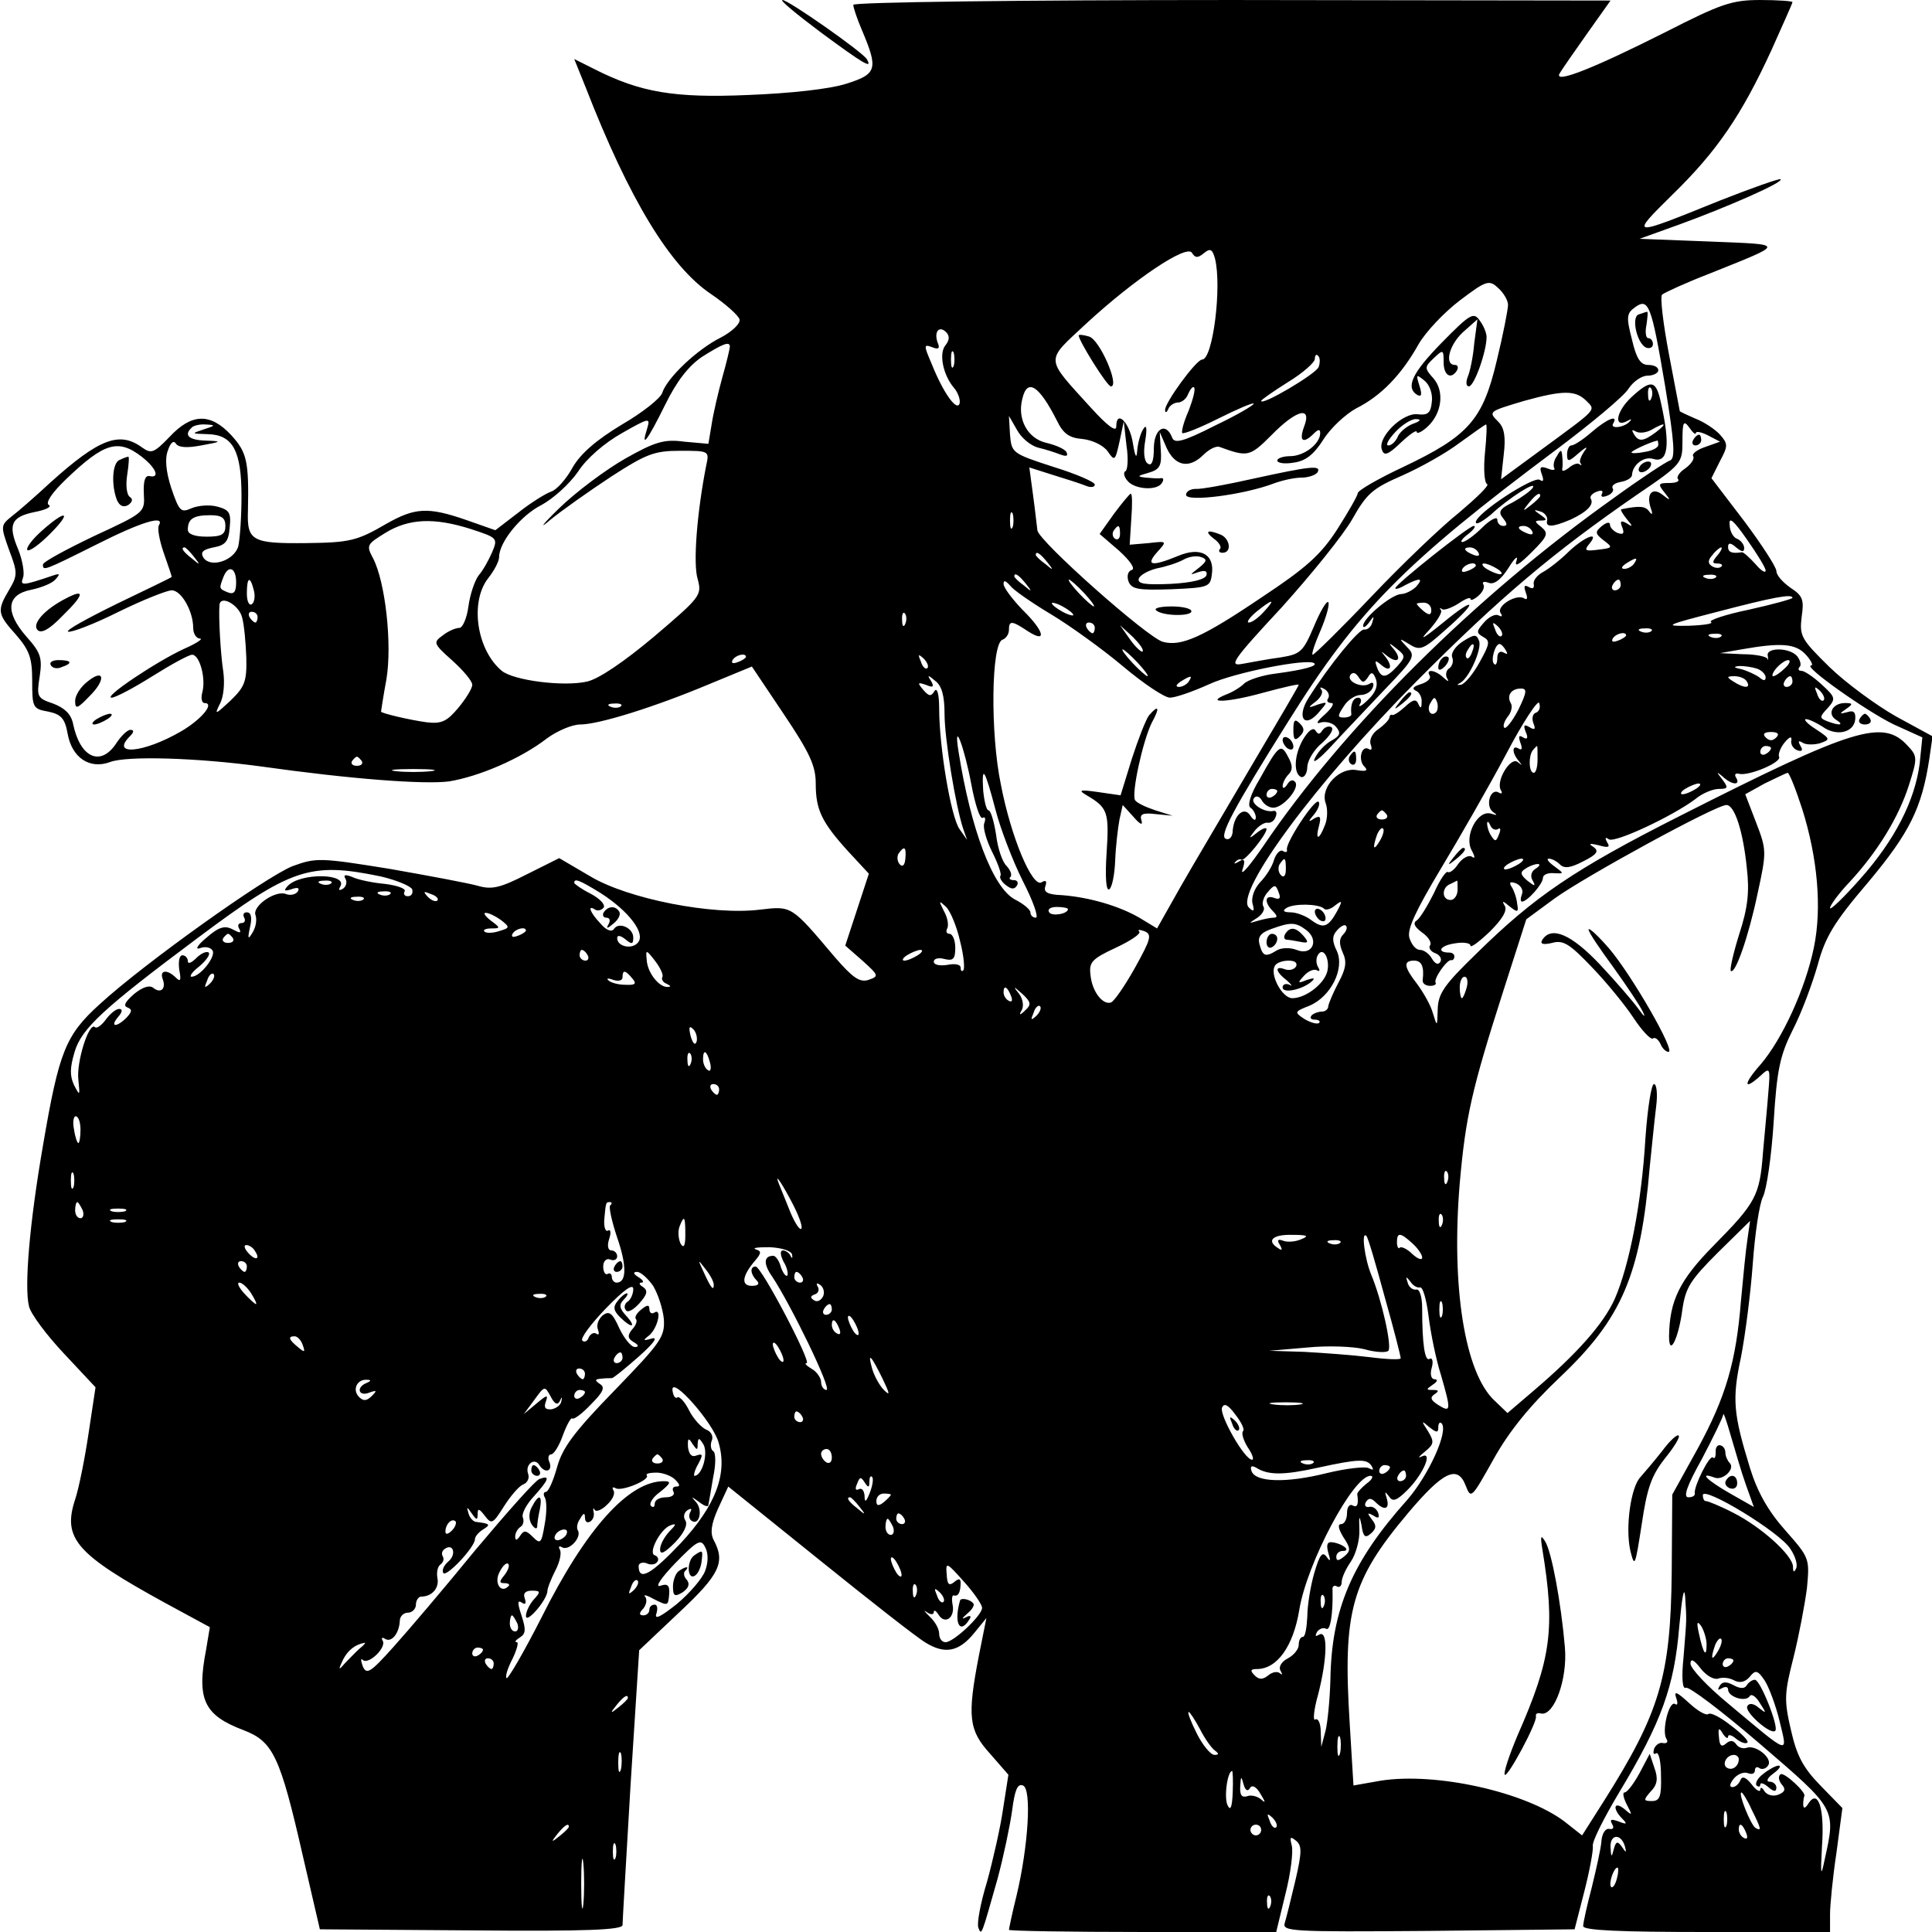 <?xml version="1.0" standalone="no"?>
<!DOCTYPE svg PUBLIC "-//W3C//DTD SVG 20010904//EN"
 "http://www.w3.org/TR/2001/REC-SVG-20010904/DTD/svg10.dtd">
<svg version="1.0" xmlns="http://www.w3.org/2000/svg"
 width="360pt" height="360pt" viewBox="0 0 360 360"
 preserveAspectRatio="xMidYMid meet">

<g transform="translate(0,360) scale(0.1,-0.1)"
fill="#000000" stroke="none">
<path d="M1529 3540 c80 -59 98 -70 86 -50 -9 14 -146 110 -157 110 -6 0 27
-27 71 -60z"/>
<path d="M1590 3591 c0 -5 7 -26 16 -47 31 -73 28 -82 -29 -100 -31 -10 -105
-18 -183 -21 -138 -6 -201 5 -286 48 l-38 19 21 -52 c82 -211 158 -335 234
-386 28 -19 51 -40 53 -47 2 -8 -14 -23 -35 -34 -44 -22 -100 -75 -109 -103
-3 -10 -37 -37 -75 -59 -48 -29 -77 -54 -92 -80 -12 -22 -30 -42 -40 -45 -9
-3 -37 -20 -61 -39 l-43 -33 -54 19 c-72 25 -96 23 -149 -7 -55 -32 -68 -35
-150 -36 -100 -1 -110 4 -108 60 2 93 -2 109 -31 141 -39 42 -74 41 -115 -3
-29 -30 -34 -32 -51 -20 -42 31 -80 17 -171 -65 -27 -25 -60 -54 -72 -63 -21
-17 -21 -18 -5 -63 16 -42 16 -47 0 -74 -23 -39 -22 -45 13 -84 25 -29 30 -43
30 -86 0 -49 1 -52 30 -57 24 -5 31 -13 36 -41 8 -45 41 -67 79 -53 31 12 162
8 280 -8 170 -24 306 -34 352 -28 55 9 133 42 182 80 19 14 47 26 62 26 35 0
140 33 240 75 l80 33 59 -88 c49 -73 60 -97 60 -130 0 -49 11 -72 61 -127 l38
-41 -22 -67 -22 -67 32 -28 c31 -28 31 -29 11 -36 -16 -5 -29 4 -62 42 -82 97
-80 96 -140 89 -88 -11 -246 20 -316 62 l-58 34 -60 -30 c-49 -25 -65 -29 -90
-22 -17 5 -92 19 -166 32 -130 21 -137 21 -181 5 -50 -20 -275 -180 -359 -257
-64 -58 -76 -88 -106 -264 -25 -144 -35 -263 -26 -299 3 -14 33 -54 65 -88
l59 -63 -13 -86 c-7 -47 -18 -102 -25 -123 -24 -73 2 -102 168 -193 l83 -45
-7 -42 c-18 -93 -4 -122 70 -150 55 -21 68 -49 110 -233 l32 -138 282 -2 c216
-2 282 1 282 10 0 7 7 125 15 262 l16 250 74 70 c76 71 87 94 65 135 -7 13 -5
30 8 59 l19 41 169 -136 c93 -75 182 -145 199 -155 36 -22 62 -17 91 19 l22
27 -14 -70 c-22 -114 -19 -139 21 -183 l34 -39 -10 -64 c-5 -35 -19 -96 -30
-136 -12 -39 -19 -77 -16 -85 6 -16 6 -14 36 92 11 41 23 98 27 127 5 38 10
50 20 46 17 -6 10 -114 -12 -206 -8 -32 -14 -61 -14 -63 0 -2 112 -4 249 -4
l249 0 17 70 c10 39 15 80 12 91 -4 16 -3 18 8 9 11 -9 11 -21 -1 -73 -8 -34
-17 -70 -20 -80 -5 -16 11 -17 267 -15 l273 3 18 70 c10 39 17 77 16 85 -2 8
21 53 49 100 79 131 103 198 112 309 5 53 9 78 11 56 3 -48 3 -37 -3 -113 -4
-38 -2 -60 4 -57 5 4 68 -44 139 -105 142 -122 141 -120 120 -215 -7 -34 -8
-30 -5 25 5 70 -7 107 -25 80 -6 -10 -10 -11 -10 -2 0 6 1 13 2 15 5 6 -37 45
-44 41 -5 -3 -4 -12 2 -19 8 -9 6 -14 -6 -19 -10 -4 -21 -1 -26 6 -4 7 -8 9
-8 3 0 -5 -8 -1 -16 10 -11 14 -18 16 -21 8 -3 -7 -9 -13 -15 -13 -6 0 -5 6 2
15 7 9 19 14 27 11 7 -3 13 -1 13 5 0 6 4 8 9 4 5 -3 13 0 16 6 8 13 -24 39
-41 32 -7 -2 -15 1 -19 7 -5 7 -11 8 -19 1 -8 -7 -12 -4 -13 12 -2 17 0 19 7
7 5 -8 10 -11 10 -6 0 5 7 3 15 -4 9 -7 18 -10 21 -7 3 3 -11 17 -31 32 -19
15 -38 25 -42 21 -4 -3 -20 6 -36 21 -22 20 -28 23 -24 10 4 -10 3 -16 -2 -12
-11 6 -25 -50 -16 -65 4 -6 1 -9 -6 -8 -6 2 -14 -3 -17 -11 -2 -8 -1 -11 4 -8
5 3 9 -16 9 -42 1 -38 -2 -47 -17 -47 -16 0 -16 2 -2 18 12 12 14 24 7 43 l-9
27 -19 -36 c-11 -20 -23 -36 -28 -36 -4 0 -2 -10 4 -22 11 -21 11 -22 -4 -9
-20 16 -23 1 -4 -18 10 -10 8 -11 -7 -5 -14 5 -17 4 -12 -5 4 -7 2 -10 -5 -9
-7 2 -14 -8 -15 -23 -1 -14 -10 -53 -18 -86 -9 -34 -16 -66 -16 -72 0 -8 69
-11 230 -11 l230 0 0 33 c0 17 5 69 12 115 l11 83 -41 42 c-32 33 -44 55 -55
104 -13 56 -12 68 5 135 10 40 21 98 25 129 5 55 5 56 -40 107 -32 36 -52 71
-66 116 -31 101 -34 128 -17 207 8 41 18 119 22 174 4 55 12 111 19 125 7 14
16 77 20 140 6 98 12 124 36 172 16 31 36 85 46 120 14 52 30 79 94 154 77 92
100 138 114 230 l6 42 -68 37 c-37 21 -93 62 -124 92 -53 52 -56 58 -52 93 5
33 2 40 -21 55 -14 10 -26 23 -26 31 0 7 -27 49 -60 93 l-61 80 16 32 c15 28
15 32 0 49 -9 10 -30 24 -46 30 -16 7 -29 13 -29 14 0 0 -9 48 -20 105 -11 58
-17 108 -13 112 5 4 44 22 88 39 144 58 144 54 0 60 l-130 5 75 27 c88 32 193
78 188 84 -2 2 -53 -16 -114 -40 -168 -68 -168 -68 -87 12 82 80 128 147 184
269 21 47 39 87 39 89 0 2 -27 4 -60 4 -53 0 -73 -7 -177 -60 -133 -67 -208
-97 -197 -77 4 7 27 40 51 74 l44 62 -706 1 c-393 0 -705 -4 -705 -9z m653
-463 c12 10 16 8 21 -10 13 -52 -4 -188 -24 -188 -11 0 -70 -81 -69 -94 0 -6
3 -5 6 2 2 6 11 12 18 12 7 0 16 7 19 16 4 9 9 15 11 12 3 -3 -2 -22 -10 -43
-9 -20 -14 -39 -12 -42 3 -2 33 10 67 27 34 17 64 30 66 28 2 -2 -30 -21 -72
-41 -61 -31 -76 -34 -80 -22 -12 30 -34 16 -34 -21 0 -23 -4 -33 -11 -28 -7 4
-9 21 -5 43 4 25 2 31 -4 21 -5 -8 -10 -26 -11 -40 -1 -16 -4 -11 -8 14 -6 39
-31 64 -31 31 0 -11 -17 2 -47 35 -87 96 -86 85 -9 157 90 83 187 148 197 132
6 -10 11 -10 22 -1z m567 -96 c0 -8 -9 -55 -21 -104 -26 -110 -52 -140 -174
-198 -47 -22 -85 -44 -85 -49 0 -4 -17 -34 -38 -67 -31 -48 -58 -72 -141 -127
-111 -75 -150 -92 -184 -83 -28 7 -233 189 -234 208 -1 7 -4 36 -8 65 l-7 52
44 -14 c23 -7 51 -16 61 -20 9 -4 17 -3 17 2 0 5 -35 20 -77 33 -77 25 -78 26
-81 60 l-2 35 15 -26 c8 -15 25 -29 39 -33 13 -3 32 -9 42 -13 11 -4 15 -3 11
5 -4 6 -21 13 -38 17 -34 8 -54 44 -44 82 9 39 31 25 64 -40 12 -25 23 -33 48
-35 19 -2 39 -12 47 -23 13 -19 14 -18 22 18 l8 38 5 -45 c4 -25 2 -47 -2 -48
-4 -2 -3 -10 4 -18 13 -16 55 -19 64 -4 4 6 3 10 -2 9 -4 -1 -17 0 -28 1 -17
2 -16 3 5 9 21 6 25 13 23 42 l-2 34 13 -30 c16 -34 42 -39 69 -12 10 10 24
17 30 14 52 -19 56 -18 96 22 47 48 76 55 61 16 -10 -27 -2 -33 18 -13 8 8 12
9 12 1 0 -20 -30 -43 -56 -43 -13 0 -24 -4 -24 -8 0 -5 14 -7 31 -4 22 3 37
15 55 43 13 21 41 47 61 58 46 23 84 62 116 119 13 23 48 60 77 82 50 38 55
39 72 23 10 -9 18 -23 18 -31z m293 -153 c17 -104 19 -133 9 -137 -7 -2 -54
-33 -105 -70 -259 -184 -503 -427 -652 -647 -26 -38 -44 -59 -40 -46 6 18 4
22 -6 16 -8 -5 -11 -5 -7 -1 3 4 9 6 11 4 6 -4 47 47 47 57 0 4 -8 1 -17 -6
-16 -13 -17 -12 -5 3 8 10 19 16 24 15 6 -1 13 4 15 11 3 7 1 12 -4 11 -16 -4
-43 13 -37 23 4 6 10 5 15 -3 4 -8 14 -14 21 -14 18 -1 49 35 42 47 -4 6 -10
5 -15 -3 -5 -8 -9 -9 -9 -4 0 6 5 16 11 22 8 8 8 17 -1 33 -13 25 -17 23 -53
-42 -17 -28 -23 -49 -17 -53 5 -3 10 -12 10 -18 0 -7 -4 -6 -10 3 -11 18 -30
3 -33 -27 0 -12 -6 -19 -13 -16 -13 5 15 57 116 218 130 208 216 295 501 508
64 48 124 98 133 112 9 14 25 25 36 25 11 0 20 5 20 10 0 6 -8 10 -19 10 -14
0 -22 12 -30 47 -11 42 -10 49 5 60 26 19 31 6 57 -148z m-1341 78 c-13 -15
-5 -55 15 -79 8 -9 13 -23 11 -30 -5 -15 -30 19 -52 74 -15 35 -15 37 1 31 12
-5 15 -2 10 9 -7 20 3 32 16 19 7 -7 6 -15 -1 -24z m-402 -3 c0 -3 -6 -29 -14
-57 -8 -29 -17 -68 -20 -88 l-6 -36 -45 4 c-37 5 -54 0 -109 -31 -37 -21 -92
-62 -124 -93 -31 -30 -39 -41 -17 -22 22 18 73 54 114 81 65 42 80 48 128 48
54 0 55 0 49 -27 -17 -86 -25 -183 -16 -212 8 -30 6 -33 -81 -107 -56 -47
-103 -79 -125 -84 -44 -10 -137 2 -159 20 -47 39 -60 129 -25 173 11 14 20 31
20 39 0 28 41 78 79 97 22 12 52 39 68 62 16 25 50 54 82 72 51 29 53 29 47 9
-13 -41 1 -22 33 43 22 45 44 73 69 90 38 24 52 30 52 19z m417 -36 c-3 -7 -5
-2 -5 12 0 14 2 19 5 13 2 -7 2 -19 0 -25z m680 -2 c-5 -13 -107 -73 -107 -63
0 2 23 18 50 35 28 17 50 37 50 43 0 7 3 10 6 6 4 -3 4 -13 1 -21z m498 -62
c19 -19 23 -14 -79 -89 l-79 -58 5 46 c4 33 1 50 -10 61 -19 19 -19 19 48 39
72 20 95 20 115 1z m205 -61 c0 4 10 2 22 -4 l23 -12 -28 -10 c-15 -5 -25 -13
-22 -17 3 -5 -4 -15 -15 -23 -11 -7 -17 -17 -13 -20 3 -4 -4 -7 -17 -7 -20 0
-21 -2 -9 -17 13 -16 12 -17 -3 -5 -19 15 -31 2 -22 -25 4 -11 3 -14 -3 -6 -7
10 -18 11 -52 4 -2 -1 3 -9 10 -18 12 -14 12 -16 0 -8 -11 6 -13 4 -8 -8 4
-11 2 -14 -9 -10 -7 3 -14 10 -14 15 0 6 -6 5 -15 -2 -13 -11 -13 -14 2 -26
20 -15 19 -15 -15 -19 -18 -2 -20 0 -11 11 21 25 -7 15 -37 -13 -16 -16 -38
-33 -49 -39 -11 -6 -19 -16 -17 -23 1 -7 -2 -9 -9 -5 -9 5 -10 2 -6 -10 4 -10
3 -15 -3 -11 -14 9 -52 -14 -44 -27 4 -6 3 -8 -3 -5 -6 4 -18 -2 -27 -12 -15
-17 -16 -20 -2 -28 13 -7 12 -13 -7 -47 -12 -22 -28 -41 -35 -42 -7 -1 -8 0
-2 3 17 8 42 64 36 79 -5 13 -9 12 -30 -1 -14 -9 -23 -22 -20 -30 3 -7 0 -16
-5 -20 -6 -3 -8 -12 -5 -18 5 -8 3 -8 -7 1 -15 14 -33 16 -25 3 3 -5 -4 -12
-17 -16 -13 -4 -17 -8 -9 -12 6 -2 12 -12 11 -21 0 -12 -2 -13 -6 -4 -4 10
-10 9 -25 -5 -11 -10 -22 -17 -24 -15 -2 1 -5 -1 -5 -5 -1 -5 -10 -14 -21 -22
-11 -7 -17 -20 -14 -28 3 -8 2 -12 -3 -9 -14 9 -21 -20 -9 -32 8 -8 4 -10 -14
-7 -32 6 -68 -32 -58 -61 4 -10 4 -29 -1 -41 -11 -29 -19 -30 -11 -1 4 16 2
19 -9 13 -12 -8 -12 -6 0 8 8 10 11 20 8 23 -7 7 -62 -77 -59 -89 1 -5 -2 -6
-7 -3 -5 4 -13 -4 -17 -16 -3 -12 -15 -31 -26 -42 -11 -12 -17 -29 -14 -40 4
-14 2 -16 -7 -7 -27 27 124 232 313 422 156 157 255 240 410 347 84 57 85 59
85 100 0 36 2 40 13 25 6 -9 12 -14 12 -10z m-2780 7 c-24 -8 -24 -8 7 -9 47
-1 63 -31 63 -116 0 -38 -3 -80 -6 -93 -8 -27 -52 -41 -65 -21 -6 10 -1 15 19
19 22 4 28 11 30 37 3 28 -1 33 -23 39 -15 4 -36 2 -48 -3 -20 -9 -23 -6 -38
38 -10 31 -12 55 -6 70 5 15 11 19 15 12 5 -7 21 -8 47 -3 39 7 39 8 8 9 -31
1 -41 10 -26 24 3 4 16 7 27 6 18 -1 18 -2 -4 -9z m2387 -44 c-3 -30 -1 -56 4
-58 5 -2 -19 -25 -52 -53 -34 -27 -108 -98 -164 -157 -57 -60 -106 -108 -109
-108 -3 0 4 21 15 46 11 26 17 49 14 52 -3 3 -15 -17 -27 -46 -20 -47 -25 -51
-62 -57 -23 -3 -54 -9 -71 -12 -26 -5 -19 6 73 105 55 61 115 135 132 165 27
48 38 57 93 81 34 15 82 42 107 61 25 18 47 34 49 34 2 1 1 -23 -2 -53z
m-2503 -7 c27 -21 35 -41 14 -36 -8 1 -11 -10 -10 -33 2 -35 2 -35 -93 -79
-52 -25 -95 -48 -95 -53 0 -12 1 -12 99 37 85 43 129 56 117 36 -3 -5 1 -28 9
-51 8 -23 15 -43 15 -45 0 -1 -46 -23 -102 -50 -55 -27 -97 -50 -91 -52 6 -2
48 14 94 37 45 22 90 40 99 40 18 0 40 -39 40 -70 0 -11 6 -20 13 -20 6 0 -7
-9 -30 -19 -52 -24 -152 -91 -135 -91 7 0 41 18 76 40 35 22 68 40 74 40 14 0
26 -44 19 -70 -3 -11 -1 -20 4 -20 20 0 -6 -31 -44 -53 -69 -40 -132 -46 -95
-9 8 8 8 12 1 12 -6 0 -18 -12 -27 -26 -29 -43 -67 -26 -80 38 -4 18 -16 29
-37 37 -30 10 -31 13 -25 51 5 34 2 44 -25 74 -40 46 -37 78 9 87 19 4 39 12
45 19 9 10 9 12 -3 8 -59 -20 -63 -20 -57 -4 3 8 -1 32 -9 52 -20 47 -13 61
31 70 21 4 32 10 26 13 -7 4 6 23 32 48 71 68 97 76 141 42z m1623 -131 c-3
-7 -5 -2 -5 12 0 14 2 19 5 13 2 -7 2 -19 0 -25z m-1467 2 c0 -16 -7 -20 -35
-20 -23 0 -35 5 -35 13 0 20 10 27 42 27 21 0 28 -5 28 -20z m2870 -83 c0 -6
-9 0 -19 12 -11 12 -22 22 -25 22 -19 -3 -26 0 -26 10 0 8 5 8 15 -1 11 -9 15
-9 15 -1 0 6 -6 14 -13 17 -7 2 -14 14 -14 26 -2 16 7 9 32 -27 19 -27 35 -53
35 -58z m-2412 77 c49 -16 50 -17 39 -43 -6 -14 -17 -34 -25 -43 -7 -9 -16
-35 -19 -57 -3 -23 -11 -41 -17 -41 -7 0 -21 -6 -31 -14 -18 -13 -18 -15 18
-47 20 -18 37 -38 37 -45 0 -7 -12 -26 -26 -43 -21 -25 -31 -30 -58 -27 -31 4
-86 17 -86 20 0 0 4 28 10 60 11 66 -2 182 -25 226 -13 24 -11 26 23 47 44 27
91 29 160 7z m-517 -51 c13 -16 12 -17 -3 -4 -17 13 -22 21 -14 21 2 0 10 -8
17 -17z m2839 2 c-10 -12 -10 -15 0 -15 8 0 11 -3 7 -6 -3 -3 -11 -3 -17 1 -8
5 -8 11 1 21 6 8 14 14 16 14 3 0 0 -7 -7 -15z m-1249 -12 c13 -16 12 -17 -3
-4 -10 7 -18 15 -18 17 0 8 8 3 21 -13z m1094 -3 c-3 -5 -12 -10 -18 -10 -7 0
-6 4 3 10 19 12 23 12 15 0z m-2605 -35 c0 -18 -4 -23 -15 -19 -17 7 -17 7 -9
28 9 24 24 19 24 -9z m1471 -2 c13 -16 12 -17 -3 -4 -10 7 -18 15 -18 17 0 8
8 3 21 -13z m1286 11 c-3 -3 -12 -4 -19 -1 -8 3 -5 6 6 6 11 1 17 -2 13 -5z
m-2724 -24 c3 -11 1 -23 -4 -26 -5 -3 -9 6 -9 20 0 31 6 34 13 6z m1486 -45
c35 -21 96 -65 134 -97 38 -32 77 -58 87 -58 10 0 42 11 73 25 47 22 185 49
196 39 6 -5 -19 -12 -71 -19 -26 -3 -53 -12 -60 -19 -7 -7 -22 -16 -33 -20
-42 -17 3 -15 68 3 37 10 67 17 67 15 0 -2 -40 -70 -88 -151 -48 -82 -108
-183 -132 -225 l-44 -78 -33 20 c-38 22 -93 38 -144 42 -28 1 -35 6 -31 17 3
9 1 12 -7 7 -17 -11 -57 83 -76 182 -20 96 -18 263 3 270 6 2 12 10 12 18 0
18 5 18 35 -2 37 -24 31 0 -10 40 -19 20 -35 41 -35 48 0 8 4 6 13 -4 6 -8 41
-32 76 -53z m61 40 c13 -14 21 -25 18 -25 -2 0 -15 11 -28 25 -13 14 -21 25
-18 25 2 0 15 -11 28 -25z m1000 15 c0 -5 -5 -10 -11 -10 -5 0 -7 5 -4 10 3 6
8 10 11 10 2 0 4 -4 4 -10z m320 -24 c0 -2 -36 -12 -81 -22 -44 -9 -76 -20
-71 -23 6 -3 -13 -6 -41 -7 -48 -1 -44 1 53 26 103 27 140 34 140 26z m-2889
-36 c4 -14 7 -48 8 -76 1 -44 -3 -54 -30 -80 -28 -26 -30 -27 -19 -5 7 13 9
39 6 60 -5 32 -9 103 -7 124 2 19 36 0 42 -23z m1549 4 c0 -2 -9 0 -20 6 -11
6 -20 13 -20 16 0 2 9 0 20 -6 11 -6 20 -13 20 -16z m355 6 c-10 -11 -22 -20
-28 -20 -5 0 1 9 14 20 31 25 37 25 14 0z m-1875 -10 c0 -5 -2 -10 -4 -10 -3
0 -8 5 -11 10 -3 6 -1 10 4 10 6 0 11 -4 11 -10z m1207 -12 c-3 -8 -6 -5 -6 6
-1 11 2 17 5 13 3 -3 4 -12 1 -19z m353 -8 c0 -5 -2 -10 -4 -10 -3 0 -8 5 -11
10 -3 6 -1 10 4 10 6 0 11 -4 11 -10z m758 -15 c-3 -3 -9 2 -12 12 -6 14 -5
15 5 6 7 -7 10 -15 7 -18z m-669 -29 c-2 -2 -13 8 -23 22 l-19 27 24 -22 c12
-12 21 -24 18 -27z m948 38 c-3 -3 -12 -4 -19 -1 -8 3 -5 6 6 6 11 1 17 -2 13
-5z m-47 -8 c0 -2 -7 -7 -16 -10 -8 -3 -12 -2 -9 4 6 10 25 14 25 6z m177 -2
c-3 -3 -12 -4 -19 -1 -8 3 -5 6 6 6 11 1 17 -2 13 -5z m-464 -29 c-3 -9 -8
-14 -10 -11 -3 3 -2 9 2 15 9 16 15 13 8 -4z m63 3 c4 -7 3 -8 -4 -4 -7 4 -12
0 -12 -10 0 -10 -3 -15 -6 -11 -7 6 2 37 10 37 3 0 8 -5 12 -12z m559 -8 c10
-11 14 -20 10 -20 -18 0 104 -86 154 -110 l53 -24 -5 -49 c-9 -69 -46 -142
-111 -215 -31 -35 -56 -59 -56 -54 0 5 16 27 36 48 52 56 92 121 111 181 16
50 16 54 -2 73 -46 51 -100 34 -424 -130 -198 -100 -272 -151 -378 -255 -62
-60 -73 -76 -74 -105 -1 -34 -1 -34 -9 -8 -4 15 -18 39 -29 54 -25 32 -27 44
-6 44 14 0 19 -11 16 -36 -1 -6 5 -11 14 -11 8 0 12 3 10 6 -4 7 21 43 29 42
3 -1 6 2 6 7 0 4 -4 7 -9 7 -25 0 -18 13 9 17 16 3 30 1 30 -4 0 -5 16 7 36
26 23 23 33 39 28 48 -6 10 -4 10 9 -1 15 -12 17 -11 14 5 -1 11 -6 25 -10 31
-6 9 -3 11 8 7 9 -4 14 -13 11 -20 -3 -8 -3 -14 0 -14 10 0 39 33 39 44 0 6 9
10 20 9 20 -1 20 -1 1 13 -11 8 -15 14 -10 14 6 0 15 -5 21 -11 8 -8 20 -6 43
6 26 13 30 19 19 27 -10 6 -7 7 10 3 17 -5 22 -4 16 5 -5 9 -4 11 3 6 12 -7
120 44 161 75 13 11 33 19 44 19 17 0 18 2 6 18 -11 14 -11 15 1 5 17 -16 34
-17 25 -2 -4 6 -1 9 6 7 19 -4 80 22 74 32 -2 4 2 16 10 26 9 11 14 13 13 5
-2 -7 3 -16 11 -19 9 -3 11 0 6 8 -5 9 -4 11 4 6 6 -4 21 -4 32 -1 20 7 20 8
-7 26 -16 10 -24 19 -19 19 6 0 20 -7 31 -14 26 -19 59 -11 61 14 1 13 -3 17
-15 13 -15 -4 -15 -3 -2 6 13 9 13 11 -2 11 -23 0 -34 -20 -17 -31 16 -10 8
-12 -16 -3 -15 6 -15 8 1 25 15 17 14 20 -11 43 -16 15 -33 26 -38 26 -6 0 -7
3 -4 7 4 3 2 12 -4 20 -14 17 -59 17 -55 1 1 -7 1 -10 -1 -5 -3 4 -23 8 -46 8
l-42 2 40 7 c74 13 101 11 120 -10z m-1245 -15 c13 -14 21 -25 18 -25 -2 0
-15 11 -28 25 -13 14 -21 25 -18 25 2 0 15 -11 28 -25z m-730 11 c0 -2 -7 -7
-16 -10 -8 -3 -12 -2 -9 4 6 10 25 14 25 6z m338 -21 c-3 -3 -9 2 -12 12 -6
14 -5 15 5 6 7 -7 10 -15 7 -18z m1598 0 c-8 -8 -18 -15 -22 -15 -3 0 -1 7 6
15 7 8 17 15 22 15 5 0 3 -7 -6 -15z m-52 -1 c9 -3 16 -11 16 -16 0 -7 -4 -7
-12 0 -7 5 -22 12 -33 15 -15 3 -16 5 -3 6 9 0 23 -2 32 -5z m-1514 -84 c0
-47 21 -174 35 -215 l7 -20 -14 20 c-16 22 -38 153 -38 225 0 27 -4 40 -9 32
-6 -10 -10 -10 -21 3 -11 13 -10 14 5 9 14 -6 16 -4 10 7 -8 12 -6 12 8 0 12
-9 17 -28 17 -61z m455 60 c-3 -5 -12 -10 -18 -10 -7 0 -6 4 3 10 19 12 23 12
15 0z m1040 0 c8 -13 -5 -13 -25 0 -13 8 -13 10 2 10 9 0 20 -4 23 -10z m85 0
c0 -5 -5 -10 -11 -10 -5 0 -7 5 -4 10 3 6 8 10 11 10 2 0 4 -4 4 -10z m-511
-53 c-11 -21 -23 -36 -26 -33 -3 3 0 12 6 20 7 8 10 20 6 26 -8 14 1 27 19 27
12 0 11 -7 -5 -40z m569 18 c-3 -3 -9 2 -12 12 -6 14 -5 15 5 6 7 -7 10 -15 7
-18z m-722 -22 c-10 -10 -19 5 -10 18 6 11 8 11 12 0 2 -7 1 -15 -2 -18z m186
-1 c-6 -2 -8 -10 -5 -19 5 -12 3 -14 -7 -8 -10 6 -12 4 -7 -9 5 -11 3 -15 -5
-10 -8 5 -9 2 -5 -10 4 -10 3 -15 -3 -11 -13 8 -13 -8 0 -23 7 -9 7 -9 -2 -2
-13 11 -42 -36 -31 -53 3 -5 1 -7 -4 -4 -16 10 -26 -25 -11 -36 9 -6 8 -7 -4
-3 -25 7 -50 -42 -36 -68 7 -13 7 -17 0 -12 -6 3 -17 -3 -25 -14 -7 -11 -16
-17 -19 -15 -3 3 -15 -14 -26 -39 -12 -24 -26 -47 -32 -51 -8 -5 -4 -12 9 -22
12 -8 19 -19 16 -24 -4 -5 1 -12 9 -15 9 -3 13 -11 10 -16 -4 -7 -10 -4 -16 6
-5 9 -15 16 -22 16 -8 0 -16 10 -20 23 -4 16 12 50 58 127 35 58 90 154 122
214 32 61 60 103 62 96 3 -8 0 -16 -6 -18z m-1705 12 c-3 -3 -12 -4 -19 -1 -8
3 -5 6 6 6 11 1 17 -2 13 -5z m2153 -58 c-7 -7 -13 -7 -20 0 -6 6 -3 10 10 10
13 0 16 -4 10 -10z m-1500 -88 c7 -37 16 -65 21 -62 5 3 6 -2 3 -10 -3 -8 4
-32 15 -54 11 -22 18 -42 15 -44 -2 -3 2 -11 10 -17 10 -8 16 -9 21 -1 3 5 1
10 -6 10 -7 0 -10 3 -6 6 3 4 0 12 -7 20 -8 7 -17 33 -20 59 -4 25 -10 45 -14
45 -4 0 -8 17 -10 37 -3 50 3 40 23 -36 9 -35 32 -95 51 -133 19 -37 30 -68
24 -68 -5 0 -10 4 -10 10 0 5 -13 16 -29 24 -41 22 -82 130 -105 276 -10 63
11 8 24 -62z m1055 47 c0 -14 -3 -25 -7 -25 -10 0 -10 34 -1 43 3 4 7 7 7 7 1
0 1 -11 1 -25z m435 21 c0 -3 -4 -8 -10 -11 -5 -3 -10 -1 -10 4 0 6 5 11 10
11 6 0 10 -2 10 -4z m-2626 -24 c3 -5 -1 -9 -9 -9 -8 0 -12 4 -9 9 3 4 7 8 9
8 2 0 6 -4 9 -8z m129 -19 c-18 -2 -48 -2 -65 0 -18 2 -4 4 32 4 36 0 50 -2
33 -4z m2555 -70 c29 -92 37 -185 22 -258 -16 -78 -59 -171 -99 -218 -33 -37
-33 -51 0 -21 17 16 18 14 14 -32 -2 -27 -7 -77 -10 -112 -6 -80 -13 -93 -92
-173 -64 -65 -82 -103 -83 -169 0 -40 18 -4 25 51 6 40 15 54 66 105 l60 59
-5 -35 c-3 -19 -8 -71 -12 -114 -9 -113 -28 -179 -81 -276 l-47 -85 -1 -145
c-2 -193 -22 -261 -127 -427 l-40 -63 -33 26 c-73 55 -239 92 -342 76 l-51 -9
-7 115 c-13 209 2 266 109 393 65 77 92 90 107 51 10 -26 11 -24 52 49 29 52
67 99 124 153 115 109 150 190 167 391 4 39 9 89 12 113 3 23 1 42 -4 42 -5 0
-12 -45 -16 -101 -7 -120 -30 -237 -57 -299 -21 -47 -71 -103 -152 -172 l-48
-41 -24 23 c-56 52 -81 213 -65 405 11 124 22 174 82 361 l42 131 53 39 c57
41 300 174 320 174 15 0 31 -48 38 -118 5 -43 2 -73 -14 -122 -11 -35 -18 -66
-16 -69 8 -8 33 63 50 144 17 78 17 81 -3 133 l-20 52 36 20 c21 10 39 19 43
20 3 0 15 -30 27 -67z m-198 37 c-8 -5 -19 -10 -25 -10 -5 0 -3 5 5 10 8 5 20
10 25 10 6 0 3 -5 -5 -10z m-780 -4 c0 -3 -4 -8 -10 -11 -5 -3 -10 -1 -10 4 0
6 5 11 10 11 6 0 10 -2 10 -4z m204 -44 c3 -5 -1 -9 -9 -9 -8 0 -12 4 -9 9 3
4 7 8 9 8 2 0 6 -4 9 -8z m207 -27 c5 4 6 -1 2 -10 -5 -13 -7 -14 -14 -3 -5 7
-8 18 -8 23 0 6 3 4 6 -3 2 -6 9 -10 14 -7z m-220 -22 c-12 -20 -14 -14 -5 12
4 9 9 14 11 11 3 -2 0 -13 -6 -23z m-884 -33 c-1 -12 -5 -16 -10 -11 -5 5 -6
14 -3 20 11 16 15 13 13 -9z m709 -20 c0 -12 -4 -16 -9 -11 -5 5 -6 14 -3 20
10 15 12 14 12 -9z m434 10 c-8 -5 -19 -10 -25 -10 -5 0 -3 5 5 10 8 5 20 10
25 10 6 0 3 -5 -5 -10z m31 -9 c-8 -5 -10 -14 -5 -22 6 -11 4 -11 -10 0 -13
11 -14 16 -4 22 7 5 18 9 23 9 6 0 4 -4 -4 -9z m-2152 -14 c30 -7 56 -18 59
-24 2 -7 -1 -13 -8 -13 -6 0 -9 4 -6 9 3 5 -13 11 -37 14 -23 2 -51 8 -61 13
-13 5 -17 4 -12 -4 3 -6 1 -14 -5 -18 -7 -4 -9 -3 -5 4 15 25 -75 26 -98 1 -8
-9 -6 -10 7 -6 11 4 16 3 12 -4 -4 -6 -14 -8 -22 -5 -19 8 -63 -22 -57 -39 3
-8 1 -22 -5 -32 -9 -15 -10 -13 -5 10 4 17 2 27 -6 27 -6 0 -8 -4 -5 -10 3 -5
1 -10 -5 -10 -6 0 -8 -5 -4 -11 4 -8 1 -8 -12 -1 -15 8 -26 5 -49 -15 -17 -14
-22 -23 -13 -20 10 4 20 2 24 -4 7 -11 -23 -49 -39 -49 -5 0 1 9 14 19 13 11
21 22 18 26 -4 3 -14 -1 -23 -10 -9 -9 -16 -12 -16 -6 0 6 -5 11 -10 11 -6 0
-8 -12 -6 -27 4 -20 2 -23 -6 -15 -16 16 -31 15 -25 -2 7 -18 -3 -28 -17 -17
-7 6 -20 2 -36 -11 -16 -14 -21 -22 -13 -25 10 -4 9 -8 -1 -19 -19 -19 -32
-18 -16 1 8 9 9 15 2 15 -6 0 -17 -9 -25 -20 -8 -11 -17 -17 -20 -14 -11 11
-35 -65 -31 -98 3 -30 3 -31 -8 -10 -8 17 -8 32 1 62 13 44 55 82 229 212 175
131 210 142 341 115z m-92 -13 c-3 -3 -12 -4 -19 -1 -8 3 -5 6 6 6 11 1 17 -2
13 -5z m502 -18 c53 -34 84 -75 70 -92 -11 -14 -39 -8 -39 8 0 6 6 5 15 -2 12
-10 15 -10 15 3 0 18 -27 30 -36 16 -4 -6 -14 -3 -25 10 -20 21 -25 36 -10 26
5 -3 12 -1 16 4 3 6 -8 17 -25 26 -16 8 -30 18 -30 20 0 9 10 5 49 -19z m1597
6 c0 -10 -6 -19 -13 -19 -17 0 -17 24 0 30 6 3 12 6 12 6 1 1 1 -7 1 -17z
m-333 -6 c4 -10 1 -13 -9 -9 -17 6 -19 -8 -2 -25 8 -8 9 -12 1 -12 -6 0 -20
-3 -30 -6 -17 -5 -17 -5 0 6 9 6 15 16 11 21 -3 5 0 16 6 24 15 18 17 18 23 1z
m-1656 -2 c-3 -3 -12 -4 -19 -1 -8 3 -5 6 6 6 11 1 17 -2 13 -5z m88 -12 c-3
-3 -11 0 -18 7 -9 10 -8 11 6 5 10 -3 15 -9 12 -12z m-138 2 c-3 -3 -12 -4
-19 -1 -8 3 -5 6 6 6 11 1 17 -2 13 -5z m1112 -78 c7 -27 9 -51 6 -54 -3 -3
-5 -1 -5 5 0 6 -11 8 -25 5 -14 -2 -25 0 -25 6 0 6 9 8 20 5 16 -4 20 0 20 21
0 14 -5 26 -11 26 -5 0 -7 4 -4 10 3 5 1 20 -6 32 -10 20 -10 21 4 8 8 -8 20
-37 26 -64z m678 61 c3 -4 13 -1 21 6 13 10 14 9 4 -10 -17 -31 -26 -34 -48
-18 -10 8 -28 15 -39 15 -13 0 -16 3 -8 8 14 9 60 8 70 -1z m-477 -1 c0 -9
-30 -14 -35 -6 -4 6 3 10 14 10 12 0 21 -2 21 -4z m-1057 -20 c18 -14 17 -15
-3 -21 -12 -4 -24 -4 -27 -1 -4 3 2 6 12 6 18 0 18 1 -1 15 -10 8 -14 14 -9
14 6 0 18 -6 28 -13z m1501 -19 c25 -19 11 -49 -18 -37 -13 5 -29 4 -37 -1
-21 -13 -26 -11 -32 11 -4 14 2 22 22 29 36 13 45 13 65 -2z m69 -8 c-8 -8 -8
-18 -1 -34 8 -17 6 -30 -8 -56 -10 -19 -18 -38 -19 -44 0 -5 -5 -10 -12 -10
-6 0 -15 -3 -19 -7 -4 -5 -1 -8 6 -8 7 0 11 -3 8 -6 -3 -3 -15 0 -27 7 -20 13
-19 14 9 25 40 17 66 69 51 102 -9 18 -9 28 0 38 7 8 14 12 17 9 3 -3 1 -10
-5 -16z m-1523 7 c0 -2 -7 -7 -16 -10 -8 -3 -12 -2 -9 4 6 10 25 14 25 6z
m1135 -69 c-19 -34 -39 -63 -45 -65 -15 -5 -35 20 -38 51 -3 24 2 30 47 51 28
13 47 26 44 30 -4 4 0 4 9 1 15 -6 13 -14 -17 -68z m-1681 55 c3 -5 -1 -9 -9
-9 -8 0 -12 4 -9 9 3 4 7 8 9 8 2 0 6 -4 9 -8z m661 -32 c3 -5 1 -10 -4 -10
-6 0 -11 5 -11 10 0 6 2 10 4 10 3 0 8 -4 11 -10z m139 -41 c-2 -4 2 -10 8
-12 8 -4 9 -6 2 -6 -16 -1 -38 27 -39 51 -2 19 -1 19 16 -3 10 -13 16 -27 13
-30z m476 41 c-8 -5 -19 -10 -25 -10 -5 0 -3 5 5 10 8 5 20 10 25 10 6 0 3 -5
-5 -10z m763 -31 c-7 -24 -41 -49 -65 -49 -19 0 -43 45 -32 61 3 5 14 9 25 9
12 0 17 -4 14 -11 -4 -6 -13 -8 -21 -5 -19 7 -18 -4 4 -21 9 -8 11 -12 5 -8
-7 3 -13 1 -13 -5 0 -12 38 -4 55 12 6 6 3 6 -10 2 -17 -7 -18 -6 -5 8 8 9 19
13 24 10 5 -3 6 0 2 6 -4 7 -4 17 0 23 10 16 23 -9 17 -32z m-2082 -22 c-10
-9 -11 -8 -5 6 3 10 9 15 12 12 3 -3 0 -11 -7 -18z m787 10 c9 -10 6 -13 -13
-12 -13 0 -27 4 -31 8 -5 4 -1 5 9 1 10 -3 17 -1 17 5 0 14 5 14 18 -2z m1555
-17 c-3 -11 -7 -20 -9 -20 -2 0 -4 9 -4 20 0 11 4 20 9 20 5 0 7 -9 4 -20z
m-849 -16 c3 -8 2 -12 -4 -9 -6 3 -10 10 -10 16 0 14 7 11 14 -7z m27 -26
c-11 -11 -13 -10 -7 0 4 7 2 21 -5 30 -12 15 -11 15 6 0 16 -15 17 -20 6 -30z
m20 -11 c-10 -9 -11 -8 -5 6 3 10 9 15 12 12 3 -3 0 -11 -7 -18z m-633 -48
c-3 -8 -7 -3 -11 10 -4 17 -3 21 5 13 5 -5 8 -16 6 -23z m-11 -41 c-3 -8 -6
-5 -6 6 -1 11 2 17 5 13 3 -3 4 -12 1 -19z m36 2 c3 -11 1 -18 -4 -14 -5 3 -9
12 -9 20 0 20 7 17 13 -6z m17 -50 c0 -5 -2 -10 -4 -10 -3 0 -8 5 -11 10 -3 6
-1 10 4 10 6 0 11 -4 11 -10z m-1190 -75 c0 -14 -2 -25 -4 -25 -2 0 -6 11 -8
25 -3 14 -1 25 3 25 5 0 9 -11 9 -25z m-13 -107 c-3 -7 -5 -2 -5 12 0 14 2 19
5 13 2 -7 2 -19 0 -25z m2560 10 c-3 -8 -6 -5 -6 6 -1 11 2 17 5 13 3 -3 4
-12 1 -19z m-1218 -45 c12 -24 18 -43 13 -43 -4 0 -14 17 -22 38 -8 20 -17 42
-19 47 -9 23 8 -3 28 -42z m-1325 -8 c3 -8 1 -15 -4 -15 -6 0 -10 7 -10 15 0
8 2 15 4 15 2 0 6 -7 10 -15z m983 9 c-3 -3 3 -30 13 -60 18 -52 18 -84 -1
-84 -5 0 -9 5 -9 11 0 5 -4 8 -8 5 -4 -2 -8 4 -8 14 0 10 6 16 13 13 7 -3 13
0 13 6 0 6 -5 11 -11 11 -6 0 -8 9 -4 21 4 12 3 19 -2 16 -5 -3 -8 7 -7 21 3
33 3 32 11 32 3 0 4 -3 0 -6z m-904 -11 c-7 -2 -19 -2 -25 0 -7 3 -2 5 12 5
14 0 19 -2 13 -5z m2454 -25 c-3 -8 -6 -5 -6 6 -1 11 2 17 5 13 3 -3 4 -12 1
-19z m-2454 5 c-7 -2 -19 -2 -25 0 -7 3 -2 5 12 5 14 0 19 -2 13 -5z m1044
-24 c0 -21 -3 -26 -9 -16 -4 9 -5 22 -2 31 9 23 11 20 11 -15z m1148 -8 c-11
-5 -26 -6 -34 -3 -10 4 -12 1 -6 -8 5 -9 4 -11 -3 -6 -23 14 -11 26 26 25 28
0 32 -2 17 -8z m155 -107 c17 -60 30 -111 30 -115 0 -3 -26 -2 -57 2 -32 4
-87 8 -123 10 l-65 2 70 6 c39 4 87 2 107 -3 21 -6 41 -7 45 -3 7 8 -12 94
-32 142 -12 29 -19 82 -9 72 3 -2 18 -54 34 -113z m52 99 c10 -9 18 -21 18
-26 0 -6 -8 -3 -18 6 -10 10 -21 15 -24 12 -2 -3 -5 2 -5 10 0 19 6 19 29 -2z
m-135 1 c-3 -3 -12 -4 -19 -1 -8 3 -5 6 6 6 11 1 17 -2 13 -5z m-2022 -15 c11
-16 1 -19 -13 -3 -7 8 -8 14 -3 14 5 0 13 -5 16 -11z m1001 -7 c1 -7 0 -8 -3
-2 -2 5 -9 10 -14 10 -6 0 -5 -9 1 -21 7 -11 9 -23 7 -26 -3 -2 -8 5 -12 16
-3 12 -10 21 -14 21 -18 0 -19 -15 -2 -39 34 -51 112 -211 101 -211 -5 0 -10
7 -10 15 0 7 -8 19 -17 24 -10 6 -15 11 -10 11 10 0 -84 180 -95 180 -11 0
-10 -14 2 -26 6 -6 3 -10 -9 -10 -21 0 -18 19 6 47 12 14 12 18 1 21 -7 3 5 4
26 4 23 -1 41 -7 42 -14z m-1016 -22 c0 -5 -2 -10 -4 -10 -3 0 -8 5 -11 10 -3
6 -1 10 4 10 6 0 11 -4 11 -10z m870 -34 c0 -12 -5 -7 -19 24 -11 24 -11 24 3
6 9 -11 16 -24 16 -30z m-113 -2 c9 -15 18 -42 20 -62 2 -33 -5 -43 -92 -133
-76 -78 -97 -107 -107 -143 -7 -25 -16 -46 -21 -46 -4 0 -5 -5 -2 -10 4 -6 4
-29 0 -50 -6 -36 -8 -38 -22 -24 -13 13 -17 13 -24 2 -6 -9 -9 -9 -9 -1 0 6 4
14 10 18 5 3 7 11 4 18 -2 7 7 24 21 39 28 31 31 40 10 32 -8 -3 -61 -63 -119
-132 -57 -70 -126 -151 -153 -181 -43 -48 -50 -52 -57 -36 -4 11 -4 16 0 12
10 -10 45 23 37 36 -3 5 -1 7 5 3 12 -7 26 11 27 34 0 8 7 15 15 15 8 0 15 7
15 15 0 8 5 15 10 15 20 0 34 16 30 35 -2 11 1 22 6 25 5 4 7 10 4 15 -3 5 -1
11 4 14 16 11 22 -11 6 -24 -8 -7 -12 -16 -9 -21 5 -9 59 48 59 63 0 5 7 13
15 18 15 9 13 11 -12 14 -6 0 -13 8 -15 16 -4 13 -3 13 6 0 9 -13 11 -13 11
-1 0 11 3 10 13 -3 13 -17 15 -16 36 17 12 19 28 38 36 41 8 3 12 12 9 20 -6
17 12 31 21 16 10 -16 25 -12 19 5 -4 8 -2 15 3 15 5 0 15 16 22 36 7 19 15
33 17 31 3 -3 19 9 35 26 23 23 27 32 17 38 -10 7 -10 9 2 10 8 1 17 1 20 1 3
0 25 18 50 40 27 24 37 37 25 34 -17 -5 -18 -4 -5 6 16 14 24 52 9 42 -5 -3
-9 0 -9 7 0 8 -4 8 -15 -1 -9 -7 -13 -15 -10 -18 3 -3 0 -12 -7 -19 -9 -11 -9
-17 3 -24 9 -5 10 -9 2 -9 -7 0 -20 16 -29 35 -13 29 -19 33 -31 24 -8 -7 -12
-18 -9 -26 3 -8 2 -12 -3 -8 -5 3 -11 -1 -14 -7 -2 -7 -8 -10 -12 -6 -4 4 16
31 44 60 34 35 51 47 51 36 0 -9 -5 -20 -10 -23 -6 -4 -8 -11 -4 -16 3 -6 14
0 25 12 15 17 17 24 7 31 -7 4 -8 8 -3 8 6 0 3 5 -5 10 -10 6 -11 10 -3 10 7
0 20 -12 30 -26z m278 16 c3 -5 1 -10 -4 -10 -6 0 -11 5 -11 10 0 6 2 10 4 10
3 0 8 -4 11 -10z m1151 -19 c5 2 12 -22 16 -54 4 -32 14 -81 23 -109 19 -66
19 -71 -5 -56 -14 9 -16 14 -7 20 9 6 8 8 -3 8 -13 0 -13 1 0 10 8 5 10 10 3
10 -6 0 -9 9 -5 22 3 11 1 19 -4 16 -9 -6 -14 27 -14 94 0 22 -5 37 -11 35 -7
-1 -14 5 -16 13 -4 12 -3 12 5 2 5 -8 13 -12 18 -11z m-2178 -11 c7 -11 11
-20 9 -20 -2 0 -12 9 -22 20 -10 11 -14 20 -9 20 5 0 15 -9 22 -20z m1066 -5
c-4 -8 -11 -12 -17 -8 -8 5 -7 8 1 11 7 2 9 9 6 14 -4 7 -2 8 4 4 6 -4 9 -13
6 -21z m-517 -1 c-3 -3 -12 -4 -19 -1 -8 3 -5 6 6 6 11 1 17 -2 13 -5z m1670
-36 c-3 -7 -5 -2 -5 12 0 14 2 19 5 13 2 -7 2 -19 0 -25z m-1137 12 c0 -5 -5
-10 -11 -10 -5 0 -7 5 -4 10 3 6 8 10 11 10 2 0 4 -4 4 -10z m50 -45 c0 -5 -5
-3 -10 5 -5 8 -10 20 -10 25 0 6 5 3 10 -5 5 -8 10 -19 10 -25z m-36 9 c3 -8
2 -12 -4 -9 -6 3 -10 10 -10 16 0 14 7 11 14 -7z m-1000 -30 c5 -14 4 -15 -9
-4 -17 14 -19 20 -6 20 5 0 12 -7 15 -16z m896 -29 c0 -5 -5 -3 -10 5 -5 8
-10 20 -10 25 0 6 5 3 10 -5 5 -8 10 -19 10 -25z m-300 5 c0 -5 -5 -10 -11
-10 -5 0 -7 5 -4 10 3 6 8 10 11 10 2 0 4 -4 4 -10z m485 -40 c13 -27 14 -32
2 -20 -8 8 -18 26 -22 40 -9 32 -2 25 20 -20z m-555 10 c0 -5 -2 -10 -4 -10
-3 0 -8 5 -11 10 -3 6 -1 10 4 10 6 0 11 -4 11 -10z m-407 -17 c-20 -8 -15
-26 5 -18 14 5 15 4 5 -6 -10 -10 -16 -10 -24 -2 -13 13 -4 33 14 32 9 0 9 -2
0 -6z m656 -111 c17 -58 -5 -117 -71 -188 -55 -58 -78 -71 -78 -42 0 5 7 8 15
5 8 -4 17 -2 20 3 3 4 1 10 -5 12 -13 4 11 50 30 56 11 4 10 1 -3 -12 -9 -10
-17 -24 -17 -33 0 -11 8 -7 28 13 17 18 24 33 19 41 -4 6 -3 14 4 19 7 4 9 3
5 -4 -3 -6 -2 -13 3 -16 14 -9 21 20 8 35 -10 11 -9 11 6 0 9 -7 17 -10 17 -5
1 5 5 28 9 52 5 23 5 45 0 48 -4 2 -6 11 -3 19 4 8 -1 18 -10 21 -9 4 -24 20
-32 36 -8 16 -18 27 -22 24 -4 -3 -8 4 -9 14 -2 27 76 -61 86 -98z m-296 77
c4 9 5 9 3 0 -1 -7 -9 -13 -18 -15 -12 -1 -15 3 -11 14 5 14 2 13 -17 -3 l-24
-20 20 27 c19 26 19 26 30 6 7 -14 13 -17 17 -9z m47 17 c0 -3 -4 -8 -10 -11
-5 -3 -10 -1 -10 4 0 6 5 11 10 11 6 0 10 -2 10 -4z m1226 -73 c-3 -4 1 -17 9
-30 9 -13 12 -23 8 -23 -14 0 -61 83 -56 97 4 9 11 6 25 -13 11 -14 18 -28 14
-31z m107 50 c-13 -2 -35 -2 -50 0 -16 2 -5 4 22 4 28 0 40 -2 28 -4z m-928
-23 c3 -5 1 -10 -4 -10 -6 0 -11 5 -11 10 0 6 2 10 4 10 3 0 8 -4 11 -10z
m1758 -126 l15 -42 -44 25 c-42 24 -60 41 -30 30 16 -7 40 16 29 27 -4 4 -8
13 -8 19 0 7 -4 13 -10 14 -5 1 -9 -5 -8 -13 0 -9 -2 -13 -5 -10 -6 7 -36 -54
-34 -66 1 -5 -4 -8 -12 -8 -10 0 -3 21 25 71 21 40 39 77 40 83 0 6 6 -11 14
-39 8 -27 20 -69 28 -91z m-573 106 c0 8 3 11 6 8 14 -14 -24 -97 -64 -143
-103 -115 -141 -204 -143 -335 -1 -36 -5 -78 -9 -95 l-8 -30 -1 28 c0 16 -5
26 -10 23 -5 -4 -3 18 5 46 17 66 19 122 2 112 -7 -4 -8 -3 -4 5 4 6 12 9 17
6 8 -5 13 29 12 72 -1 7 3 10 8 7 5 -3 9 1 9 8 0 8 8 25 17 38 9 13 17 40 16
60 -1 26 0 28 4 8 3 -22 7 -25 18 -15 10 9 10 15 1 26 -9 12 -8 13 3 7 9 -6
12 -5 9 5 -3 8 -11 13 -17 11 -7 -1 -9 3 -6 9 5 8 10 8 18 0 17 -17 27 -13 21
7 -4 13 -4 14 4 4 7 -11 14 -9 35 12 29 29 48 73 26 62 -8 -4 -5 0 6 9 17 14
18 18 6 38 -13 20 -13 21 2 8 14 -11 17 -11 17 -1z m-1380 -30 c1 12 3 11 11
-2 9 -17 -3 -58 -17 -58 -2 0 0 10 7 22 9 17 9 20 -3 16 -9 -4 -14 2 -16 15
-1 17 1 19 8 7 9 -13 10 -13 10 0z m250 -26 c0 -8 -4 -12 -10 -9 -5 3 -10 10
-10 16 0 5 5 9 10 9 6 0 10 -7 10 -16z m-316 -2 c3 -5 -1 -9 -9 -9 -8 0 -12 4
-9 9 3 4 7 8 9 8 2 0 6 -4 9 -8z m1213 -8 c-3 -3 -12 -4 -19 -1 -8 3 -5 6 6 6
11 1 17 -2 13 -5z m109 -6 c4 -7 3 -8 -5 -4 -6 4 -42 0 -79 -9 -76 -19 -133
-17 -140 4 -3 9 0 11 9 6 22 -14 51 -14 114 0 78 17 92 17 101 3z m34 -2 c0
-3 -4 -8 -10 -11 -5 -3 -10 -1 -10 4 0 6 5 11 10 11 6 0 10 -2 10 -4z m-1332
-23 c9 -9 10 -13 2 -13 -6 0 -8 -4 -5 -10 3 -5 -3 -10 -14 -10 -12 0 -21 -5
-21 -12 0 -6 -3 -8 -7 -4 -4 4 3 16 17 26 20 16 21 20 8 20 -66 1 -146 -88
-229 -254 -33 -65 -63 -116 -65 -113 -3 3 2 19 11 36 8 17 12 31 8 31 -5 0 -2
4 6 9 11 7 11 15 3 40 -8 24 -8 30 0 25 7 -5 9 -2 6 7 -4 10 1 15 13 15 16 0
17 -2 4 -16 -8 -9 -15 -23 -15 -31 0 -16 39 29 40 46 0 6 7 23 15 39 8 15 12
33 8 39 -3 5 -1 7 4 4 13 -8 37 18 30 31 -3 4 -2 14 4 22 6 11 9 12 9 2 0 -7
4 -11 10 -7 5 3 8 11 6 18 -1 7 -1 8 2 4 2 -5 13 -1 23 9 10 9 16 21 12 27 -3
5 -1 7 4 4 11 -7 66 16 58 24 -2 3 6 5 18 5 12 0 28 -6 35 -13z m1362 7 c0 -5
-5 -10 -11 -10 -5 0 -7 5 -4 10 3 6 8 10 11 10 2 0 4 -4 4 -10z m-1000 -11 c0
8 2 12 5 9 3 -3 1 -16 -4 -29 -7 -18 -10 -20 -10 -6 -1 10 -5 15 -11 12 -6 -3
-7 1 -3 10 5 13 7 14 14 3 7 -11 9 -10 9 1z m927 -3 c-10 -8 -18 -17 -18 -20
3 -20 0 -26 -9 -21 -5 3 -10 -3 -10 -14 0 -12 -5 -21 -11 -21 -7 0 -5 -9 4
-24 14 -21 14 -26 2 -36 -11 -9 -15 -9 -15 -1 0 6 5 11 12 11 16 0 1 13 -18
16 -11 2 -13 -4 -9 -19 5 -16 4 -18 -3 -8 -8 11 -13 4 -23 -30 -7 -24 -13 -61
-13 -81 -1 -21 -4 -38 -8 -38 -5 0 -8 -7 -8 -15 0 -8 -9 -19 -20 -25 -12 -6
-18 -16 -14 -23 4 -7 4 -9 -1 -5 -4 4 -14 3 -22 -4 -10 -8 -17 -8 -25 0 -9 9
-8 12 4 12 38 0 68 43 79 110 14 87 101 251 133 250 6 0 3 -7 -7 -14z m789
-122 c9 -13 14 -29 11 -36 -4 -9 -6 -8 -6 3 -1 21 -58 73 -111 100 -25 13 -48
22 -51 22 -3 -1 -6 4 -6 11 0 18 144 -69 163 -100z m-1676 101 c0 -2 -6 -8
-13 -14 -10 -8 -14 -7 -14 2 0 8 6 14 14 14 7 0 13 -1 13 -2z m-59 -22 c13
-16 12 -17 -3 -4 -17 13 -22 21 -14 21 2 0 10 -8 17 -17z m84 -23 c3 -5 1 -10
-4 -10 -6 0 -11 5 -11 10 0 6 2 10 4 10 3 0 8 -4 11 -10z m-843 -22 c-7 -7
-12 -8 -12 -2 0 14 12 26 19 19 2 -3 -1 -11 -7 -17z m822 7 c3 -8 1 -15 -4
-15 -6 0 -10 7 -10 15 0 8 2 15 4 15 2 0 6 -7 10 -15z m-609 -15 c-3 -5 -11
-10 -16 -10 -6 0 -7 5 -4 10 3 6 11 10 16 10 6 0 7 -4 4 -10z m259 -67 c-5
-14 -29 -42 -53 -62 -29 -23 -42 -30 -38 -18 3 9 2 17 -3 17 -6 0 -10 -4 -10
-10 0 -5 -5 -10 -11 -10 -8 0 -9 4 0 13 6 8 7 17 3 22 -4 4 3 3 15 -4 28 -14
28 -14 30 9 1 16 -3 20 -17 15 -10 -3 2 15 28 42 42 43 48 46 56 30 6 -11 6
-28 0 -44z m366 -8 c0 -5 -5 -3 -10 5 -5 8 -10 20 -10 25 0 6 5 3 10 -5 5 -8
10 -19 10 -25z m-740 0 c-10 -12 -10 -15 0 -15 8 0 11 -3 7 -6 -14 -14 -27 7
-16 27 6 12 13 18 16 15 3 -3 0 -12 -7 -21z m890 -61 c0 -14 -53 -64 -68 -64
-7 0 -12 7 -12 16 0 9 -8 23 -18 32 -10 10 -12 13 -5 8 7 -5 13 -5 13 0 0 5 4
3 9 -5 12 -19 31 -5 26 19 -2 11 -1 19 3 17 8 -2 12 7 12 24 0 8 -4 8 -12 1
-10 -8 -13 -4 -14 15 -2 23 0 22 32 -14 19 -21 34 -43 34 -49z m-649 33 c-10
-9 -11 -8 -5 6 3 10 9 15 12 12 3 -3 0 -11 -7 -18z m526 -9 c-3 -8 -6 -5 -6 6
-1 11 2 17 5 13 3 -3 4 -12 1 -19z m51 -13 c-3 -3 -9 2 -12 12 -6 14 -5 15 5
6 7 -7 10 -15 7 -18z m709 -7 c-3 -8 -6 -5 -6 6 -1 11 2 17 5 13 3 -3 4 -12 1
-19z m-1503 -33 c3 -8 1 -15 -4 -15 -6 0 -10 7 -10 15 0 8 2 15 4 15 2 0 6 -7
10 -15z m2216 -39 c0 -26 -6 -18 -14 19 -5 22 -4 26 4 15 5 -8 10 -24 10 -34z
m21 -13 c-12 -20 -14 -14 -5 12 4 9 9 14 11 11 3 -2 0 -13 -6 -23z m-2531 5
c-8 -7 -20 -20 -28 -28 -11 -13 -12 -12 -3 7 9 18 23 29 41 32 2 1 -2 -5 -10
-11z m230 -2 c0 -3 -4 -8 -10 -11 -5 -3 -10 -1 -10 4 0 6 5 11 10 11 6 0 10
-2 10 -4z m20 -26 c0 -5 -2 -10 -4 -10 -3 0 -8 5 -11 10 -3 6 -1 10 4 10 6 0
11 -4 11 -10z m2281 -28 c8 3 21 2 30 -3 11 -6 21 -3 29 6 11 14 15 13 28 -6
8 -12 21 -47 28 -76 15 -63 22 -66 -95 32 -39 32 -71 66 -71 75 0 10 6 8 19
-9 10 -13 24 -21 32 -19z m29 34 c0 -3 -4 -8 -10 -11 -5 -3 -10 -1 -10 4 0 6
5 11 10 11 6 0 10 -2 10 -4z m-2060 -70 c0 -2 -8 -10 -17 -17 -16 -13 -17 -12
-4 4 13 16 21 21 21 13z m1066 -58 c9 -18 22 -36 28 -40 8 -6 7 -8 -1 -8 -7 0
-22 18 -33 40 -11 22 -18 40 -15 40 2 0 12 -15 21 -32z m261 -45 c-3 -10 -5
-4 -5 12 0 17 2 24 5 18 2 -7 2 -21 0 -30z m-1340 -30 c-3 -10 -5 -4 -5 12 0
17 2 24 5 18 2 -7 2 -21 0 -30z m2083 19 c0 -13 -12 -22 -22 -16 -10 6 -1 24
13 24 5 0 9 -4 9 -8z m-943 -62 c-1 -26 -4 -35 -9 -25 -8 13 -1 65 8 65 1 0 2
-18 1 -40z m32 8 c4 7 12 3 20 -11 9 -15 10 -18 1 -10 -7 6 -19 9 -26 6 -10
-3 -14 2 -13 18 1 20 2 20 6 5 3 -12 8 -15 12 -8z m935 -40 c18 -36 19 -41 7
-34 -9 6 -33 66 -26 66 2 0 11 -14 19 -32z m-47 -30 c-3 -7 -5 -2 -5 12 0 14
2 19 5 13 2 -7 2 -19 0 -25z m-839 -3 c-3 -3 -9 2 -12 12 -6 14 -5 15 5 6 7
-7 10 -15 7 -18z m-1318 1 c0 -2 -8 -10 -17 -17 -16 -13 -17 -12 -4 4 13 16
21 21 21 13z m1290 -6 c0 -5 -4 -10 -10 -10 -5 0 -10 5 -10 10 0 6 5 10 10 10
6 0 10 -4 10 -10z m904 -6 c3 -8 2 -12 -4 -9 -6 3 -10 10 -10 16 0 14 7 11 14
-7z m-226 -25 c3 -12 2 -12 -6 0 -8 11 -11 10 -15 -5 -4 -16 -5 -15 -6 4 -1
25 20 26 27 1z m-1881 -21 c-3 -7 -5 -2 -5 12 0 14 2 19 5 13 2 -7 2 -19 0
-25z m-60 -86 c-2 -20 -4 -3 -4 38 0 41 2 58 4 38 2 -21 2 -55 0 -76z m1926
48 c-3 -12 -8 -19 -11 -16 -5 6 5 36 12 36 2 0 2 -9 -1 -20z m-646 -52 c-3 -8
-6 -5 -6 6 -1 11 2 17 5 13 3 -3 4 -12 1 -19z"/>
<path d="M2010 2975 c0 -10 53 -95 60 -95 17 0 -21 88 -41 93 -10 3 -19 4 -19
2z"/>
<path d="M2687 2962 c-55 -56 -69 -84 -46 -98 8 -4 9 1 4 17 -7 22 -6 22 9 10
10 -8 16 -25 14 -40 -2 -21 -8 -25 -26 -23 -28 4 -76 -43 -67 -66 4 -12 11
-10 35 13 17 16 30 25 30 20 0 -4 9 0 19 9 28 25 33 67 12 91 -17 19 -17 21 1
38 17 16 18 16 18 -8 0 -25 14 -33 25 -15 3 6 1 10 -4 10 -20 0 -11 37 15 61
l27 24 -6 -45 c-2 -25 -8 -53 -12 -62 -4 -10 -3 -18 2 -18 10 0 33 65 33 92 0
8 -6 22 -13 31 -11 16 -18 12 -70 -41z m-55 -152 c-12 -5 -25 -16 -28 -25 -4
-8 -11 -15 -17 -15 -6 0 0 11 13 25 13 14 31 25 39 24 10 0 8 -4 -7 -9z"/>
<path d="M2335 2708 c-49 -11 -98 -20 -107 -19 -10 0 -18 -5 -18 -11 0 -14
108 0 163 21 16 6 39 11 52 11 13 0 27 5 30 10 8 14 -15 11 -120 -12z"/>
<path d="M2076 2643 l-27 -38 36 -31 c21 -19 31 -34 24 -36 -7 -2 -10 -11 -6
-22 6 -14 18 -16 79 -14 69 3 73 4 76 27 6 38 -21 53 -63 35 -49 -20 -61 -18
-39 7 19 21 19 21 -16 17 l-35 -3 3 48 c2 26 2 47 -1 47 -2 0 -16 -17 -31 -37z
m11 -38 c0 -8 -4 -12 -9 -9 -5 3 -6 10 -3 15 9 13 12 11 12 -6z m147 -63 c-18
-14 -18 -14 -1 -8 13 4 17 2 15 -6 -3 -8 -28 -14 -67 -16 -48 -2 -62 0 -59 10
3 7 18 15 34 19 16 3 38 10 49 16 10 6 25 8 33 5 12 -4 11 -8 -4 -20z"/>
<path d="M2262 2596 c10 -7 15 -16 11 -19 -3 -4 -1 -7 5 -7 18 0 14 27 -4 34
-25 10 -30 6 -12 -8z"/>
<path d="M2154 2463 c11 -11 66 -12 66 -2 0 5 -16 9 -37 9 -20 0 -33 -3 -29
-7z"/>
<path d="M3053 3014 c-14 -6 -2 -56 15 -62 7 -2 12 1 12 7 0 6 -4 11 -9 11 -4
0 -6 11 -3 25 2 14 3 25 1 24 -2 0 -9 -3 -16 -5z"/>
<path d="M3040 2860 c-29 -27 -34 -59 -7 -44 7 4 8 3 4 -1 -10 -12 -38 -15
-31 -4 10 17 -11 9 -40 -16 -16 -14 -33 -25 -38 -25 -4 0 -8 -7 -8 -17 0 -14
3 -14 22 3 14 12 18 13 10 3 -6 -9 -10 -19 -7 -22 3 -4 2 -5 -2 -2 -3 3 -12 0
-20 -7 -8 -6 -13 -7 -12 -2 1 5 1 16 0 24 -1 13 -3 13 -10 0 -6 -8 -7 -18 -5
-22 3 -4 -3 -5 -12 -1 -14 5 -16 3 -11 -11 4 -11 3 -15 -4 -10 -12 7 -119 -63
-119 -79 0 -6 12 1 28 14 33 31 87 65 78 50 -4 -6 -21 -18 -37 -27 -25 -12
-28 -18 -18 -30 8 -10 8 -14 0 -14 -6 0 -11 5 -11 12 0 6 -13 0 -28 -15 -15
-15 -32 -27 -37 -27 -5 0 0 7 11 15 10 8 15 15 10 15 -9 0 -146 -109 -146
-116 0 -3 9 0 19 6 27 14 34 13 20 -3 -7 -7 -20 -14 -29 -14 -19 -2 -70 -45
-70 -59 0 -5 5 -2 11 6 9 13 10 13 6 0 -2 -8 -9 -14 -15 -13 -9 2 -65 -66
-104 -128 -22 -35 -8 -57 18 -28 19 22 19 22 -1 16 -18 -7 -19 -6 -3 6 10 8
14 18 10 22 -4 5 -1 5 6 1 7 -4 10 -12 7 -17 -4 -5 -1 -9 6 -9 6 0 1 -9 -12
-21 -16 -14 -18 -19 -7 -15 9 2 22 -1 28 -9 9 -11 7 -16 -9 -25 -11 -6 -25
-20 -31 -33 -6 -12 8 -2 31 23 23 25 68 72 100 106 55 57 57 62 41 78 -16 17
-16 18 5 5 19 -12 26 -9 66 27 63 55 58 65 -5 13 -37 -30 -45 -34 -25 -13 15
17 25 33 22 37 -3 4 -2 5 2 2 3 -3 17 2 30 10 13 9 23 13 23 9 0 -4 7 -1 15 6
8 7 12 16 9 21 -3 5 2 6 10 3 10 -4 23 6 37 28 11 18 18 24 15 14 -5 -14 4 -9
28 15 30 30 32 35 18 47 -13 10 -13 12 -1 12 12 0 12 2 -1 11 -13 9 -13 10 0
6 8 -2 14 -10 13 -16 -4 -14 9 -14 44 1 30 14 44 28 37 39 -2 4 3 10 12 13 8
3 12 2 9 -4 -3 -6 1 -7 9 -4 9 3 14 10 11 14 -3 5 4 10 15 12 12 2 21 8 21 13
1 19 22 35 39 30 28 -9 33 24 15 104 -9 43 -18 45 -55 11z m37 -2 c-3 -8 -6
-5 -6 6 -1 11 2 17 5 13 3 -3 4 -12 1 -19z m9 -63 c-24 -18 -33 -19 -42 -3 -4
7 -3 8 4 4 7 -4 20 -2 29 3 26 15 31 13 9 -4z m4 -24 c0 -5 -11 -11 -25 -13
-14 -3 -25 -3 -25 -1 0 3 34 19 48 22 1 1 2 -3 2 -8z m-220 -95 c0 -2 -8 -10
-17 -17 -16 -13 -17 -12 -4 4 13 16 21 21 21 13z m-15 -66 c3 -6 -1 -7 -9 -4
-18 7 -21 14 -7 14 6 0 13 -4 16 -10z m-100 -40 c3 -6 -1 -7 -9 -4 -18 7 -21
14 -7 14 6 0 13 -4 16 -10z m-5 -24 c0 -2 -7 -7 -16 -10 -8 -3 -12 -2 -9 4 6
10 25 14 25 6z m40 -6 c8 -5 11 -10 5 -10 -5 0 -17 5 -25 10 -8 5 -10 10 -5
10 6 0 17 -5 25 -10z m-123 -77 c0 -9 -4 -10 -14 -2 -7 6 -13 12 -13 14 0 1 6
2 13 2 8 0 14 -6 14 -14z m-63 -104 c-21 -23 -30 -24 -38 -3 -5 14 -4 15 9 4
17 -14 21 -1 5 18 -7 9 -7 9 2 2 20 -17 31 -11 17 8 -13 15 -12 16 4 3 16 -13
16 -15 1 -32z m-55 -21 c6 11 10 10 15 -4 4 -12 -1 -25 -15 -38 -12 -12 -19
-15 -15 -8 4 6 2 12 -3 12 -10 0 -15 -13 -13 -31 1 -3 -6 -6 -14 -6 -12 0 -12
3 0 21 7 12 22 21 31 21 10 0 20 6 23 14 3 8 0 11 -6 7 -14 -9 -43 4 -36 16 4
6 10 5 15 -3 8 -12 10 -12 18 -1z"/>
<path d="M3055 2730 c-3 -5 -2 -10 4 -10 5 0 13 5 16 10 3 6 2 10 -4 10 -5 0
-13 -4 -16 -10z"/>
<path d="M2410 2240 c0 -19 3 -21 12 -12 9 9 9 15 0 24 -9 9 -12 7 -12 -12z"/>
<path d="M2428 2222 c-17 -29 -18 -65 -3 -70 6 -1 11 8 11 20 1 12 13 32 28
44 14 13 22 25 17 29 -5 3 -13 0 -17 -6 -5 -8 -8 -8 -13 0 -4 6 -13 0 -23 -17z"/>
<path d="M2390 2221 c0 -5 5 -13 10 -16 6 -3 10 -2 10 4 0 5 -4 13 -10 16 -5
3 -10 2 -10 -4z"/>
<path d="M3155 2780 c-3 -5 -1 -10 4 -10 6 0 11 5 11 10 0 6 -2 10 -4 10 -3 0
-8 -4 -11 -10z"/>
<path d="M2687 2373 c-4 -3 -7 -11 -7 -17 0 -6 5 -5 12 2 6 6 9 14 7 17 -3 3
-9 2 -12 -2z"/>
<path d="M2609 2293 c-13 -16 -12 -17 4 -4 16 13 21 21 13 21 -2 0 -10 -8 -17
-17z"/>
<path d="M2515 2191 c-3 -5 -2 -12 3 -15 5 -3 9 1 9 9 0 17 -3 19 -12 6z"/>
<path d="M223 2743 c-14 -5 -16 -47 -5 -75 5 -11 12 -14 21 -9 8 6 9 11 3 15
-6 4 -8 22 -5 41 3 19 4 35 2 34 -2 0 -10 -3 -16 -6z"/>
<path d="M78 2611 c-18 -16 -30 -32 -27 -36 4 -3 22 10 42 30 42 42 31 47 -15
6z"/>
<path d="M123 2485 c-41 -21 -64 -48 -53 -59 7 -7 22 1 47 27 40 39 42 51 6
32z"/>
<path d="M95 2360 c3 -5 12 -7 20 -3 21 7 19 13 -6 13 -11 0 -18 -4 -14 -10z"/>
<path d="M163 2330 c-13 -10 -23 -26 -23 -36 0 -16 4 -15 26 8 32 31 29 54 -3
28z"/>
<path d="M180 2260 c-8 -5 -10 -10 -5 -10 6 0 17 5 25 10 8 5 11 10 5 10 -5 0
-17 -5 -25 -10z"/>
<path d="M2141 2267 c-6 -8 -20 -44 -32 -81 l-21 -68 -41 6 c-35 5 -39 4 -22
-6 39 -23 42 -31 37 -107 -3 -45 -1 -72 5 -68 5 3 10 27 11 54 1 26 5 60 8 76
l6 27 20 -22 c12 -14 18 -17 15 -7 -4 12 2 15 27 12 l31 -3 -32 10 c-18 6 -35
14 -38 19 -7 12 14 109 31 144 16 29 13 35 -5 14z"/>
<path d="M3465 2260 c-3 -5 1 -10 10 -10 9 0 13 5 10 10 -3 6 -8 10 -10 10 -2
0 -7 -4 -10 -10z"/>
<path d="M2709 2003 c-13 -16 -12 -17 4 -4 16 13 21 21 13 21 -2 0 -10 -8 -17
-17z"/>
<path d="M2960 1868 c0 -5 21 -36 46 -70 25 -35 50 -72 55 -83 6 -12 3 -10 -8
5 -10 14 -42 51 -72 83 -53 56 -90 72 -107 46 -5 -8 1 -10 18 -6 21 6 33 -2
75 -46 27 -28 62 -71 77 -94 16 -24 32 -41 36 -38 4 3 10 -2 14 -10 3 -8 10
-15 15 -15 14 0 -69 144 -111 193 -20 23 -37 39 -38 35z"/>
<path d="M3097 896 c-15 -19 -33 -40 -40 -48 -18 -18 -29 -94 -19 -138 8 -32
9 -28 21 49 10 68 18 91 43 123 17 21 29 40 26 43 -3 3 -17 -10 -31 -29z"/>
<path d="M2874 713 c24 -147 17 -203 -46 -346 -16 -38 -27 -71 -24 -74 5 -6
61 98 58 109 -1 5 3 7 10 5 24 -4 49 64 44 123 -7 83 -25 180 -37 198 -8 13
-9 10 -5 -15z"/>
<path d="M1125 1900 c-3 -5 -1 -10 5 -10 6 0 8 -5 4 -12 -5 -9 -3 -9 9 1 9 7
14 17 11 22 -7 12 -21 11 -29 -1z"/>
<path d="M2450 1901 c0 -5 5 -13 10 -16 6 -3 10 -2 10 4 0 5 -4 13 -10 16 -5
3 -10 2 -10 -4z"/>
<path d="M2395 1860 c-3 -5 -3 -10 2 -11 4 0 16 -2 26 -4 15 -3 16 -1 6 11
-14 16 -25 18 -34 4z"/>
<path d="M2360 1844 c0 -8 5 -12 10 -9 6 3 10 10 10 16 0 5 -4 9 -10 9 -5 0
-10 -7 -10 -16z"/>
<path d="M1145 1240 c-3 -5 -1 -10 4 -10 6 0 11 5 11 10 0 6 -2 10 -4 10 -3 0
-8 -4 -11 -10z"/>
<path d="M1151 1176 c-9 -11 -8 -18 4 -30 22 -22 32 -20 12 2 -13 14 -14 21
-5 30 7 7 9 12 6 12 -3 0 -11 -6 -17 -14z"/>
<path d="M990 860 c0 -5 5 -10 11 -10 5 0 7 5 4 10 -3 6 -8 10 -11 10 -2 0 -4
-4 -4 -10z"/>
<path d="M991 792 c-6 -11 -6 -24 0 -33 5 -7 9 -9 10 -4 0 6 2 20 5 33 5 27
-2 29 -15 4z"/>
<path d="M2296 947 c3 -10 9 -15 12 -12 3 3 0 11 -7 18 -10 9 -11 8 -5 -6z"/>
<path d="M3216 841 c-3 -5 0 -11 7 -14 8 -3 14 1 14 9 0 16 -13 19 -21 5z"/>
<path d="M1294 702 c-14 -9 -14 -44 -1 -39 6 2 12 13 14 25 3 24 3 25 -13 14z"/>
<path d="M1264 672 c-5 -4 -10 -17 -10 -28 0 -18 3 -20 18 -11 11 8 14 15 8
23 -6 6 -7 14 -3 17 9 9 1 9 -13 -1z"/>
<path d="M1789 618 c-12 -41 -1 -65 17 -36 5 7 2 9 -7 4 -8 -4 -6 -1 3 7 10 8
15 17 11 20 -6 7 -22 10 -24 5z"/>
<path d="M3204 458 c-4 -7 -3 -8 4 -4 7 4 12 3 12 -2 0 -14 32 -24 40 -13 3 6
12 0 19 -12 13 -20 13 -21 -2 -9 -9 8 -18 9 -21 3 -7 -10 44 -55 52 -46 7 7
-28 95 -38 95 -5 0 -12 -5 -15 -10 -4 -7 -12 -7 -25 0 -13 7 -21 7 -26 -2z"/>
<path d="M3286 295 c-11 -8 -16 -18 -13 -22 4 -3 7 -3 7 2 0 4 7 2 15 -5 10
-9 15 -9 15 -1 0 6 -6 11 -12 11 -8 0 -5 7 6 15 11 8 16 15 10 15 -5 0 -18 -7
-28 -15z"/>
</g>
</svg>
